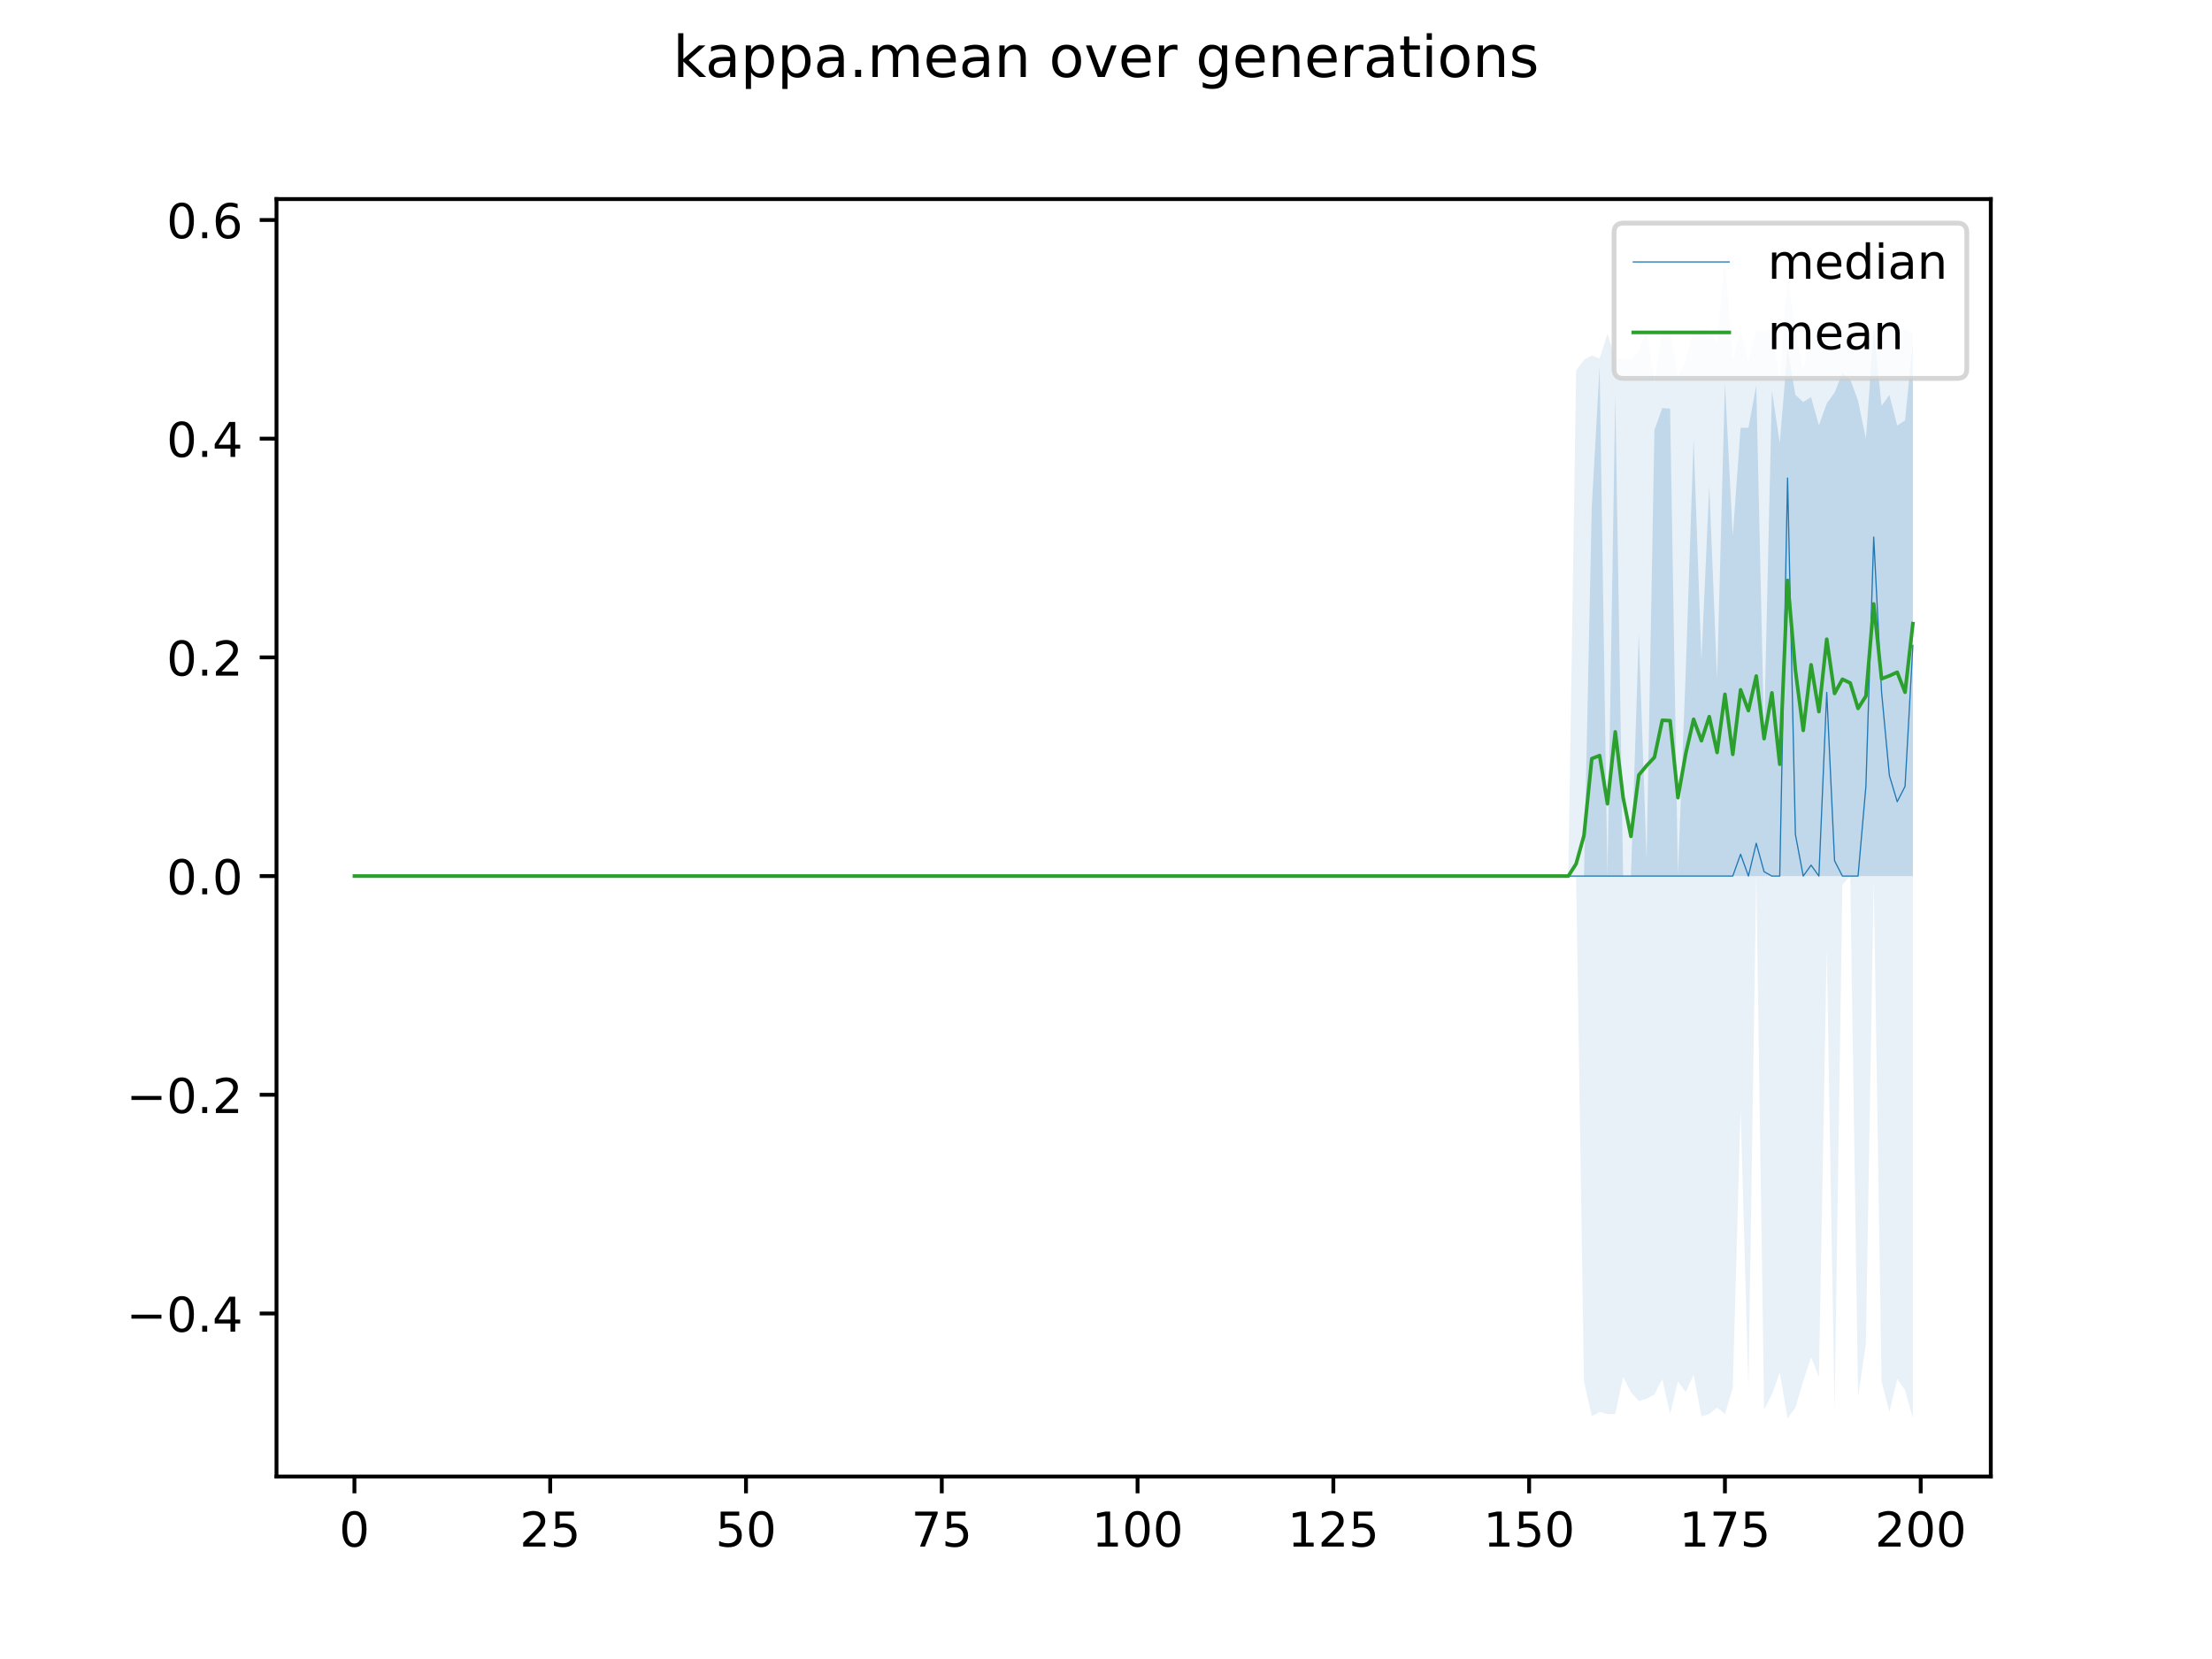 <?xml version="1.0" encoding="utf-8" standalone="no"?>
<!DOCTYPE svg PUBLIC "-//W3C//DTD SVG 1.1//EN"
  "http://www.w3.org/Graphics/SVG/1.1/DTD/svg11.dtd">
<!-- Created with matplotlib (https://matplotlib.org/) -->
<svg height="345.6pt" version="1.1" viewBox="0 0 460.8 345.6" width="460.8pt" xmlns="http://www.w3.org/2000/svg" xmlns:xlink="http://www.w3.org/1999/xlink">
 <defs>
  <style type="text/css">
*{stroke-linecap:butt;stroke-linejoin:round;}
  </style>
 </defs>
 <g id="figure_1">
  <g id="patch_1">
   <path d="M 0 345.6 
L 460.8 345.6 
L 460.8 0 
L 0 0 
z
" style="fill:#ffffff;"/>
  </g>
  <g id="axes_1">
   <g id="patch_2">
    <path d="M 57.6 307.584 
L 414.72 307.584 
L 414.72 41.472 
L 57.6 41.472 
z
" style="fill:#ffffff;"/>
   </g>
   <g id="PolyCollection_1">
    <path clip-path="url(#p2c0515dd34)" d="M 73.833 182.501 
L 73.833 182.501 
L 75.464 182.501 
L 77.096 182.501 
L 78.727 182.501 
L 80.358 182.501 
L 81.99 182.501 
L 83.621 182.501 
L 85.253 182.501 
L 86.884 182.501 
L 88.516 182.501 
L 90.147 182.501 
L 91.778 182.501 
L 93.41 182.501 
L 95.041 182.501 
L 96.673 182.501 
L 98.304 182.501 
L 99.936 182.501 
L 101.567 182.501 
L 103.198 182.501 
L 104.83 182.501 
L 106.461 182.501 
L 108.093 182.501 
L 109.724 182.501 
L 111.356 182.501 
L 112.987 182.501 
L 114.618 182.501 
L 116.25 182.501 
L 117.881 182.501 
L 119.513 182.501 
L 121.144 182.501 
L 122.776 182.501 
L 124.407 182.501 
L 126.038 182.501 
L 127.67 182.501 
L 129.301 182.501 
L 130.933 182.501 
L 132.564 182.501 
L 134.196 182.501 
L 135.827 182.501 
L 137.458 182.501 
L 139.09 182.501 
L 140.721 182.501 
L 142.353 182.501 
L 143.984 182.501 
L 145.616 182.501 
L 147.247 182.501 
L 148.879 182.501 
L 150.51 182.501 
L 152.141 182.501 
L 153.773 182.501 
L 155.404 182.501 
L 157.036 182.501 
L 158.667 182.501 
L 160.299 182.501 
L 161.93 182.501 
L 163.561 182.501 
L 165.193 182.501 
L 166.824 182.501 
L 168.456 182.501 
L 170.087 182.501 
L 171.719 182.501 
L 173.35 182.501 
L 174.981 182.501 
L 176.613 182.501 
L 178.244 182.501 
L 179.876 182.501 
L 181.507 182.501 
L 183.139 182.501 
L 184.77 182.501 
L 186.401 182.501 
L 188.033 182.501 
L 189.664 182.501 
L 191.296 182.501 
L 192.927 182.501 
L 194.559 182.501 
L 196.19 182.501 
L 197.821 182.501 
L 199.453 182.501 
L 201.084 182.501 
L 202.716 182.501 
L 204.347 182.501 
L 205.979 182.501 
L 207.61 182.501 
L 209.241 182.501 
L 210.873 182.501 
L 212.504 182.501 
L 214.136 182.501 
L 215.767 182.501 
L 217.399 182.501 
L 219.03 182.501 
L 220.661 182.501 
L 222.293 182.501 
L 223.924 182.501 
L 225.556 182.501 
L 227.187 182.501 
L 228.819 182.501 
L 230.45 182.501 
L 232.081 182.501 
L 233.713 182.501 
L 235.344 182.501 
L 236.976 182.501 
L 238.607 182.501 
L 240.239 182.501 
L 241.87 182.501 
L 243.501 182.501 
L 245.133 182.501 
L 246.764 182.501 
L 248.396 182.501 
L 250.027 182.501 
L 251.659 182.501 
L 253.29 182.501 
L 254.921 182.501 
L 256.553 182.501 
L 258.184 182.501 
L 259.816 182.501 
L 261.447 182.501 
L 263.079 182.501 
L 264.71 182.501 
L 266.341 182.501 
L 267.973 182.501 
L 269.604 182.501 
L 271.236 182.501 
L 272.867 182.501 
L 274.499 182.501 
L 276.13 182.501 
L 277.761 182.501 
L 279.393 182.501 
L 281.024 182.501 
L 282.656 182.501 
L 284.287 182.501 
L 285.919 182.501 
L 287.55 182.501 
L 289.181 182.501 
L 290.813 182.501 
L 292.444 182.501 
L 294.076 182.501 
L 295.707 182.501 
L 297.339 182.501 
L 298.97 182.501 
L 300.601 182.501 
L 302.233 182.501 
L 303.864 182.501 
L 305.496 182.501 
L 307.127 182.501 
L 308.759 182.501 
L 310.39 182.501 
L 312.021 182.501 
L 313.653 182.501 
L 315.284 182.501 
L 316.916 182.501 
L 318.547 182.501 
L 320.179 182.501 
L 321.81 182.501 
L 323.441 182.501 
L 325.073 182.501 
L 326.704 182.501 
L 328.336 182.501 
L 329.967 182.501 
L 331.599 182.501 
L 333.23 182.501 
L 334.862 182.501 
L 336.493 182.501 
L 338.124 182.501 
L 339.756 182.501 
L 341.387 182.501 
L 343.019 182.501 
L 344.65 182.501 
L 346.282 182.501 
L 347.913 182.501 
L 349.544 182.501 
L 351.176 182.501 
L 352.807 182.501 
L 354.439 182.501 
L 356.07 182.501 
L 357.702 182.501 
L 359.333 182.501 
L 360.964 182.501 
L 362.596 182.501 
L 364.227 182.501 
L 365.859 182.501 
L 367.49 182.501 
L 369.122 182.501 
L 370.753 182.501 
L 372.384 182.501 
L 374.016 182.501 
L 375.647 182.501 
L 377.279 182.501 
L 378.91 182.501 
L 380.542 182.501 
L 382.173 182.501 
L 383.804 182.501 
L 385.436 182.501 
L 387.067 182.501 
L 388.699 182.501 
L 390.33 182.501 
L 391.962 182.501 
L 393.593 182.501 
L 395.224 182.501 
L 396.856 182.501 
L 398.487 182.501 
L 398.487 71.222 
L 398.487 71.222 
L 396.856 87.556 
L 395.224 88.649 
L 393.593 82.27 
L 391.962 84.548 
L 390.33 68.603 
L 388.699 91.382 
L 387.067 83.478 
L 385.436 79.019 
L 383.804 77.714 
L 382.173 81.793 
L 380.542 84.049 
L 378.91 88.649 
L 377.279 82.726 
L 375.647 83.731 
L 374.016 82.27 
L 372.384 72.703 
L 370.753 92.293 
L 369.122 81.359 
L 367.49 152.747 
L 365.859 80.304 
L 364.227 89.104 
L 362.596 89.104 
L 360.964 111.688 
L 359.333 79.683 
L 357.702 141.497 
L 356.07 101.138 
L 354.439 137.517 
L 352.807 91.382 
L 351.176 139.675 
L 349.544 182.045 
L 347.913 85.118 
L 346.282 85.004 
L 344.65 89.56 
L 343.019 178.97 
L 341.387 131.93 
L 339.756 182.501 
L 338.124 182.501 
L 336.493 82.27 
L 334.862 182.501 
L 333.23 76.348 
L 331.599 105.506 
L 329.967 182.501 
L 328.336 182.501 
L 326.704 182.501 
L 325.073 182.501 
L 323.441 182.501 
L 321.81 182.501 
L 320.179 182.501 
L 318.547 182.501 
L 316.916 182.501 
L 315.284 182.501 
L 313.653 182.501 
L 312.021 182.501 
L 310.39 182.501 
L 308.759 182.501 
L 307.127 182.501 
L 305.496 182.501 
L 303.864 182.501 
L 302.233 182.501 
L 300.601 182.501 
L 298.97 182.501 
L 297.339 182.501 
L 295.707 182.501 
L 294.076 182.501 
L 292.444 182.501 
L 290.813 182.501 
L 289.181 182.501 
L 287.55 182.501 
L 285.919 182.501 
L 284.287 182.501 
L 282.656 182.501 
L 281.024 182.501 
L 279.393 182.501 
L 277.761 182.501 
L 276.13 182.501 
L 274.499 182.501 
L 272.867 182.501 
L 271.236 182.501 
L 269.604 182.501 
L 267.973 182.501 
L 266.341 182.501 
L 264.71 182.501 
L 263.079 182.501 
L 261.447 182.501 
L 259.816 182.501 
L 258.184 182.501 
L 256.553 182.501 
L 254.921 182.501 
L 253.29 182.501 
L 251.659 182.501 
L 250.027 182.501 
L 248.396 182.501 
L 246.764 182.501 
L 245.133 182.501 
L 243.501 182.501 
L 241.87 182.501 
L 240.239 182.501 
L 238.607 182.501 
L 236.976 182.501 
L 235.344 182.501 
L 233.713 182.501 
L 232.081 182.501 
L 230.45 182.501 
L 228.819 182.501 
L 227.187 182.501 
L 225.556 182.501 
L 223.924 182.501 
L 222.293 182.501 
L 220.661 182.501 
L 219.03 182.501 
L 217.399 182.501 
L 215.767 182.501 
L 214.136 182.501 
L 212.504 182.501 
L 210.873 182.501 
L 209.241 182.501 
L 207.61 182.501 
L 205.979 182.501 
L 204.347 182.501 
L 202.716 182.501 
L 201.084 182.501 
L 199.453 182.501 
L 197.821 182.501 
L 196.19 182.501 
L 194.559 182.501 
L 192.927 182.501 
L 191.296 182.501 
L 189.664 182.501 
L 188.033 182.501 
L 186.401 182.501 
L 184.77 182.501 
L 183.139 182.501 
L 181.507 182.501 
L 179.876 182.501 
L 178.244 182.501 
L 176.613 182.501 
L 174.981 182.501 
L 173.35 182.501 
L 171.719 182.501 
L 170.087 182.501 
L 168.456 182.501 
L 166.824 182.501 
L 165.193 182.501 
L 163.561 182.501 
L 161.93 182.501 
L 160.299 182.501 
L 158.667 182.501 
L 157.036 182.501 
L 155.404 182.501 
L 153.773 182.501 
L 152.141 182.501 
L 150.51 182.501 
L 148.879 182.501 
L 147.247 182.501 
L 145.616 182.501 
L 143.984 182.501 
L 142.353 182.501 
L 140.721 182.501 
L 139.09 182.501 
L 137.458 182.501 
L 135.827 182.501 
L 134.196 182.501 
L 132.564 182.501 
L 130.933 182.501 
L 129.301 182.501 
L 127.67 182.501 
L 126.038 182.501 
L 124.407 182.501 
L 122.776 182.501 
L 121.144 182.501 
L 119.513 182.501 
L 117.881 182.501 
L 116.25 182.501 
L 114.618 182.501 
L 112.987 182.501 
L 111.356 182.501 
L 109.724 182.501 
L 108.093 182.501 
L 106.461 182.501 
L 104.83 182.501 
L 103.198 182.501 
L 101.567 182.501 
L 99.936 182.501 
L 98.304 182.501 
L 96.673 182.501 
L 95.041 182.501 
L 93.41 182.501 
L 91.778 182.501 
L 90.147 182.501 
L 88.516 182.501 
L 86.884 182.501 
L 85.253 182.501 
L 83.621 182.501 
L 81.99 182.501 
L 80.358 182.501 
L 78.727 182.501 
L 77.096 182.501 
L 75.464 182.501 
L 73.833 182.501 
z
" style="fill:#1f77b4;fill-opacity:0.2;"/>
   </g>
   <g id="PolyCollection_2">
    <path clip-path="url(#p2c0515dd34)" d="M 73.833 182.501 
L 73.833 182.501 
L 75.464 182.501 
L 77.096 182.501 
L 78.727 182.501 
L 80.358 182.501 
L 81.99 182.501 
L 83.621 182.501 
L 85.253 182.501 
L 86.884 182.501 
L 88.516 182.501 
L 90.147 182.501 
L 91.778 182.501 
L 93.41 182.501 
L 95.041 182.501 
L 96.673 182.501 
L 98.304 182.501 
L 99.936 182.501 
L 101.567 182.501 
L 103.198 182.501 
L 104.83 182.501 
L 106.461 182.501 
L 108.093 182.501 
L 109.724 182.501 
L 111.356 182.501 
L 112.987 182.501 
L 114.618 182.501 
L 116.25 182.501 
L 117.881 182.501 
L 119.513 182.501 
L 121.144 182.501 
L 122.776 182.501 
L 124.407 182.501 
L 126.038 182.501 
L 127.67 182.501 
L 129.301 182.501 
L 130.933 182.501 
L 132.564 182.501 
L 134.196 182.501 
L 135.827 182.501 
L 137.458 182.501 
L 139.09 182.501 
L 140.721 182.501 
L 142.353 182.501 
L 143.984 182.501 
L 145.616 182.501 
L 147.247 182.501 
L 148.879 182.501 
L 150.51 182.501 
L 152.141 182.501 
L 153.773 182.501 
L 155.404 182.501 
L 157.036 182.501 
L 158.667 182.501 
L 160.299 182.501 
L 161.93 182.501 
L 163.561 182.501 
L 165.193 182.501 
L 166.824 182.501 
L 168.456 182.501 
L 170.087 182.501 
L 171.719 182.501 
L 173.35 182.501 
L 174.981 182.501 
L 176.613 182.501 
L 178.244 182.501 
L 179.876 182.501 
L 181.507 182.501 
L 183.139 182.501 
L 184.77 182.501 
L 186.401 182.501 
L 188.033 182.501 
L 189.664 182.501 
L 191.296 182.501 
L 192.927 182.501 
L 194.559 182.501 
L 196.19 182.501 
L 197.821 182.501 
L 199.453 182.501 
L 201.084 182.501 
L 202.716 182.501 
L 204.347 182.501 
L 205.979 182.501 
L 207.61 182.501 
L 209.241 182.501 
L 210.873 182.501 
L 212.504 182.501 
L 214.136 182.501 
L 215.767 182.501 
L 217.399 182.501 
L 219.03 182.501 
L 220.661 182.501 
L 222.293 182.501 
L 223.924 182.501 
L 225.556 182.501 
L 227.187 182.501 
L 228.819 182.501 
L 230.45 182.501 
L 232.081 182.501 
L 233.713 182.501 
L 235.344 182.501 
L 236.976 182.501 
L 238.607 182.501 
L 240.239 182.501 
L 241.87 182.501 
L 243.501 182.501 
L 245.133 182.501 
L 246.764 182.501 
L 248.396 182.501 
L 250.027 182.501 
L 251.659 182.501 
L 253.29 182.501 
L 254.921 182.501 
L 256.553 182.501 
L 258.184 182.501 
L 259.816 182.501 
L 261.447 182.501 
L 263.079 182.501 
L 264.71 182.501 
L 266.341 182.501 
L 267.973 182.501 
L 269.604 182.501 
L 271.236 182.501 
L 272.867 182.501 
L 274.499 182.501 
L 276.13 182.501 
L 277.761 182.501 
L 279.393 182.501 
L 281.024 182.501 
L 282.656 182.501 
L 284.287 182.501 
L 285.919 182.501 
L 287.55 182.501 
L 289.181 182.501 
L 290.813 182.501 
L 292.444 182.501 
L 294.076 182.501 
L 295.707 182.501 
L 297.339 182.501 
L 298.97 182.501 
L 300.601 182.501 
L 302.233 182.501 
L 303.864 182.501 
L 305.496 182.501 
L 307.127 182.501 
L 308.759 182.501 
L 310.39 182.501 
L 312.021 182.501 
L 313.653 182.501 
L 315.284 182.501 
L 316.916 182.501 
L 318.547 182.501 
L 320.179 182.501 
L 321.81 182.501 
L 323.441 182.501 
L 325.073 182.501 
L 326.704 182.501 
L 328.336 182.501 
L 329.967 287.743 
L 331.599 295.032 
L 333.23 294.121 
L 334.862 294.577 
L 336.493 294.577 
L 338.124 286.832 
L 339.756 290.021 
L 341.387 291.843 
L 343.019 291.388 
L 344.65 290.476 
L 346.282 287.287 
L 347.913 294.577 
L 349.544 287.743 
L 351.176 290.021 
L 352.807 286.376 
L 354.439 295.032 
L 356.07 294.577 
L 357.702 293.21 
L 359.333 294.577 
L 360.964 289.11 
L 362.596 231.249 
L 364.227 289.11 
L 365.859 182.501 
L 367.49 293.666 
L 369.122 290.476 
L 370.753 285.921 
L 372.384 295.488 
L 374.016 293.21 
L 375.647 287.743 
L 377.279 282.731 
L 378.91 286.832 
L 380.542 197.991 
L 382.173 294.121 
L 383.804 184.323 
L 385.436 182.501 
L 387.067 290.932 
L 388.699 279.998 
L 390.33 183.412 
L 391.962 287.743 
L 393.593 294.121 
L 395.224 287.287 
L 396.856 289.565 
L 398.487 295.488 
L 398.487 69.514 
L 398.487 69.514 
L 396.856 68.603 
L 395.224 68.603 
L 393.593 68.603 
L 391.962 68.603 
L 390.33 68.603 
L 388.699 72.96 
L 387.067 72.413 
L 385.436 72.334 
L 383.804 68.603 
L 382.173 68.603 
L 380.542 68.603 
L 378.91 68.603 
L 377.279 68.603 
L 375.647 77.259 
L 374.016 68.603 
L 372.384 57.668 
L 370.753 79.081 
L 369.122 68.603 
L 367.49 69.058 
L 365.859 68.603 
L 364.227 75.417 
L 362.596 68.603 
L 360.964 75.22 
L 359.333 53.568 
L 357.702 71.792 
L 356.07 68.603 
L 354.439 68.603 
L 352.807 68.603 
L 351.176 74.981 
L 349.544 78.626 
L 347.913 68.603 
L 346.282 68.603 
L 344.65 79.754 
L 343.019 68.603 
L 341.387 73.159 
L 339.756 74.981 
L 338.124 74.815 
L 336.493 74.655 
L 334.862 69.514 
L 333.23 74.685 
L 331.599 74.07 
L 329.967 74.935 
L 328.336 77.168 
L 326.704 182.501 
L 325.073 182.501 
L 323.441 182.501 
L 321.81 182.501 
L 320.179 182.501 
L 318.547 182.501 
L 316.916 182.501 
L 315.284 182.501 
L 313.653 182.501 
L 312.021 182.501 
L 310.39 182.501 
L 308.759 182.501 
L 307.127 182.501 
L 305.496 182.501 
L 303.864 182.501 
L 302.233 182.501 
L 300.601 182.501 
L 298.97 182.501 
L 297.339 182.501 
L 295.707 182.501 
L 294.076 182.501 
L 292.444 182.501 
L 290.813 182.501 
L 289.181 182.501 
L 287.55 182.501 
L 285.919 182.501 
L 284.287 182.501 
L 282.656 182.501 
L 281.024 182.501 
L 279.393 182.501 
L 277.761 182.501 
L 276.13 182.501 
L 274.499 182.501 
L 272.867 182.501 
L 271.236 182.501 
L 269.604 182.501 
L 267.973 182.501 
L 266.341 182.501 
L 264.71 182.501 
L 263.079 182.501 
L 261.447 182.501 
L 259.816 182.501 
L 258.184 182.501 
L 256.553 182.501 
L 254.921 182.501 
L 253.29 182.501 
L 251.659 182.501 
L 250.027 182.501 
L 248.396 182.501 
L 246.764 182.501 
L 245.133 182.501 
L 243.501 182.501 
L 241.87 182.501 
L 240.239 182.501 
L 238.607 182.501 
L 236.976 182.501 
L 235.344 182.501 
L 233.713 182.501 
L 232.081 182.501 
L 230.45 182.501 
L 228.819 182.501 
L 227.187 182.501 
L 225.556 182.501 
L 223.924 182.501 
L 222.293 182.501 
L 220.661 182.501 
L 219.03 182.501 
L 217.399 182.501 
L 215.767 182.501 
L 214.136 182.501 
L 212.504 182.501 
L 210.873 182.501 
L 209.241 182.501 
L 207.61 182.501 
L 205.979 182.501 
L 204.347 182.501 
L 202.716 182.501 
L 201.084 182.501 
L 199.453 182.501 
L 197.821 182.501 
L 196.19 182.501 
L 194.559 182.501 
L 192.927 182.501 
L 191.296 182.501 
L 189.664 182.501 
L 188.033 182.501 
L 186.401 182.501 
L 184.77 182.501 
L 183.139 182.501 
L 181.507 182.501 
L 179.876 182.501 
L 178.244 182.501 
L 176.613 182.501 
L 174.981 182.501 
L 173.35 182.501 
L 171.719 182.501 
L 170.087 182.501 
L 168.456 182.501 
L 166.824 182.501 
L 165.193 182.501 
L 163.561 182.501 
L 161.93 182.501 
L 160.299 182.501 
L 158.667 182.501 
L 157.036 182.501 
L 155.404 182.501 
L 153.773 182.501 
L 152.141 182.501 
L 150.51 182.501 
L 148.879 182.501 
L 147.247 182.501 
L 145.616 182.501 
L 143.984 182.501 
L 142.353 182.501 
L 140.721 182.501 
L 139.09 182.501 
L 137.458 182.501 
L 135.827 182.501 
L 134.196 182.501 
L 132.564 182.501 
L 130.933 182.501 
L 129.301 182.501 
L 127.67 182.501 
L 126.038 182.501 
L 124.407 182.501 
L 122.776 182.501 
L 121.144 182.501 
L 119.513 182.501 
L 117.881 182.501 
L 116.25 182.501 
L 114.618 182.501 
L 112.987 182.501 
L 111.356 182.501 
L 109.724 182.501 
L 108.093 182.501 
L 106.461 182.501 
L 104.83 182.501 
L 103.198 182.501 
L 101.567 182.501 
L 99.936 182.501 
L 98.304 182.501 
L 96.673 182.501 
L 95.041 182.501 
L 93.41 182.501 
L 91.778 182.501 
L 90.147 182.501 
L 88.516 182.501 
L 86.884 182.501 
L 85.253 182.501 
L 83.621 182.501 
L 81.99 182.501 
L 80.358 182.501 
L 78.727 182.501 
L 77.096 182.501 
L 75.464 182.501 
L 73.833 182.501 
z
" style="fill:#1f77b4;fill-opacity:0.1;"/>
   </g>
   <g id="matplotlib.axis_1">
    <g id="xtick_1">
     <g id="line2d_1">
      <defs>
       <path d="M 0 0 
L 0 3.5 
" id="m276b790224" style="stroke:#000000;stroke-width:0.8;"/>
      </defs>
      <g>
       <use style="stroke:#000000;stroke-width:0.8;" x="73.833" xlink:href="#m276b790224" y="307.584"/>
      </g>
     </g>
     <g id="text_1">
      <!-- 0 -->
      <defs>
       <path d="M 31.781 66.406 
Q 24.172 66.406 20.328 58.906 
Q 16.5 51.422 16.5 36.375 
Q 16.5 21.391 20.328 13.891 
Q 24.172 6.391 31.781 6.391 
Q 39.453 6.391 43.281 13.891 
Q 47.125 21.391 47.125 36.375 
Q 47.125 51.422 43.281 58.906 
Q 39.453 66.406 31.781 66.406 
z
M 31.781 74.219 
Q 44.047 74.219 50.516 64.516 
Q 56.984 54.828 56.984 36.375 
Q 56.984 17.969 50.516 8.266 
Q 44.047 -1.422 31.781 -1.422 
Q 19.531 -1.422 13.062 8.266 
Q 6.594 17.969 6.594 36.375 
Q 6.594 54.828 13.062 64.516 
Q 19.531 74.219 31.781 74.219 
z
" id="DejaVuSans-48"/>
      </defs>
      <g transform="translate(70.651 322.182)scale(0.1 -0.1)">
       <use xlink:href="#DejaVuSans-48"/>
      </g>
     </g>
    </g>
    <g id="xtick_2">
     <g id="line2d_2">
      <g>
       <use style="stroke:#000000;stroke-width:0.8;" x="114.618" xlink:href="#m276b790224" y="307.584"/>
      </g>
     </g>
     <g id="text_2">
      <!-- 25 -->
      <defs>
       <path d="M 19.188 8.297 
L 53.609 8.297 
L 53.609 0 
L 7.328 0 
L 7.328 8.297 
Q 12.938 14.109 22.625 23.891 
Q 32.328 33.688 34.812 36.531 
Q 39.547 41.844 41.422 45.531 
Q 43.312 49.219 43.312 52.781 
Q 43.312 58.594 39.234 62.25 
Q 35.156 65.922 28.609 65.922 
Q 23.969 65.922 18.812 64.312 
Q 13.672 62.703 7.812 59.422 
L 7.812 69.391 
Q 13.766 71.781 18.938 73 
Q 24.125 74.219 28.422 74.219 
Q 39.75 74.219 46.484 68.547 
Q 53.219 62.891 53.219 53.422 
Q 53.219 48.922 51.531 44.891 
Q 49.859 40.875 45.406 35.406 
Q 44.188 33.984 37.641 27.219 
Q 31.109 20.453 19.188 8.297 
z
" id="DejaVuSans-50"/>
       <path d="M 10.797 72.906 
L 49.516 72.906 
L 49.516 64.594 
L 19.828 64.594 
L 19.828 46.734 
Q 21.969 47.469 24.109 47.828 
Q 26.266 48.188 28.422 48.188 
Q 40.625 48.188 47.75 41.5 
Q 54.891 34.812 54.891 23.391 
Q 54.891 11.625 47.562 5.094 
Q 40.234 -1.422 26.906 -1.422 
Q 22.312 -1.422 17.547 -0.641 
Q 12.797 0.141 7.719 1.703 
L 7.719 11.625 
Q 12.109 9.234 16.797 8.062 
Q 21.484 6.891 26.703 6.891 
Q 35.156 6.891 40.078 11.328 
Q 45.016 15.766 45.016 23.391 
Q 45.016 31 40.078 35.438 
Q 35.156 39.891 26.703 39.891 
Q 22.75 39.891 18.812 39.016 
Q 14.891 38.141 10.797 36.281 
z
" id="DejaVuSans-53"/>
      </defs>
      <g transform="translate(108.256 322.182)scale(0.1 -0.1)">
       <use xlink:href="#DejaVuSans-50"/>
       <use x="63.623" xlink:href="#DejaVuSans-53"/>
      </g>
     </g>
    </g>
    <g id="xtick_3">
     <g id="line2d_3">
      <g>
       <use style="stroke:#000000;stroke-width:0.8;" x="155.404" xlink:href="#m276b790224" y="307.584"/>
      </g>
     </g>
     <g id="text_3">
      <!-- 50 -->
      <g transform="translate(149.042 322.182)scale(0.1 -0.1)">
       <use xlink:href="#DejaVuSans-53"/>
       <use x="63.623" xlink:href="#DejaVuSans-48"/>
      </g>
     </g>
    </g>
    <g id="xtick_4">
     <g id="line2d_4">
      <g>
       <use style="stroke:#000000;stroke-width:0.8;" x="196.19" xlink:href="#m276b790224" y="307.584"/>
      </g>
     </g>
     <g id="text_4">
      <!-- 75 -->
      <defs>
       <path d="M 8.203 72.906 
L 55.078 72.906 
L 55.078 68.703 
L 28.609 0 
L 18.312 0 
L 43.219 64.594 
L 8.203 64.594 
z
" id="DejaVuSans-55"/>
      </defs>
      <g transform="translate(189.827 322.182)scale(0.1 -0.1)">
       <use xlink:href="#DejaVuSans-55"/>
       <use x="63.623" xlink:href="#DejaVuSans-53"/>
      </g>
     </g>
    </g>
    <g id="xtick_5">
     <g id="line2d_5">
      <g>
       <use style="stroke:#000000;stroke-width:0.8;" x="236.976" xlink:href="#m276b790224" y="307.584"/>
      </g>
     </g>
     <g id="text_5">
      <!-- 100 -->
      <defs>
       <path d="M 12.406 8.297 
L 28.516 8.297 
L 28.516 63.922 
L 10.984 60.406 
L 10.984 69.391 
L 28.422 72.906 
L 38.281 72.906 
L 38.281 8.297 
L 54.391 8.297 
L 54.391 0 
L 12.406 0 
z
" id="DejaVuSans-49"/>
      </defs>
      <g transform="translate(227.432 322.182)scale(0.1 -0.1)">
       <use xlink:href="#DejaVuSans-49"/>
       <use x="63.623" xlink:href="#DejaVuSans-48"/>
       <use x="127.246" xlink:href="#DejaVuSans-48"/>
      </g>
     </g>
    </g>
    <g id="xtick_6">
     <g id="line2d_6">
      <g>
       <use style="stroke:#000000;stroke-width:0.8;" x="277.761" xlink:href="#m276b790224" y="307.584"/>
      </g>
     </g>
     <g id="text_6">
      <!-- 125 -->
      <g transform="translate(268.218 322.182)scale(0.1 -0.1)">
       <use xlink:href="#DejaVuSans-49"/>
       <use x="63.623" xlink:href="#DejaVuSans-50"/>
       <use x="127.246" xlink:href="#DejaVuSans-53"/>
      </g>
     </g>
    </g>
    <g id="xtick_7">
     <g id="line2d_7">
      <g>
       <use style="stroke:#000000;stroke-width:0.8;" x="318.547" xlink:href="#m276b790224" y="307.584"/>
      </g>
     </g>
     <g id="text_7">
      <!-- 150 -->
      <g transform="translate(309.003 322.182)scale(0.1 -0.1)">
       <use xlink:href="#DejaVuSans-49"/>
       <use x="63.623" xlink:href="#DejaVuSans-53"/>
       <use x="127.246" xlink:href="#DejaVuSans-48"/>
      </g>
     </g>
    </g>
    <g id="xtick_8">
     <g id="line2d_8">
      <g>
       <use style="stroke:#000000;stroke-width:0.8;" x="359.333" xlink:href="#m276b790224" y="307.584"/>
      </g>
     </g>
     <g id="text_8">
      <!-- 175 -->
      <g transform="translate(349.789 322.182)scale(0.1 -0.1)">
       <use xlink:href="#DejaVuSans-49"/>
       <use x="63.623" xlink:href="#DejaVuSans-55"/>
       <use x="127.246" xlink:href="#DejaVuSans-53"/>
      </g>
     </g>
    </g>
    <g id="xtick_9">
     <g id="line2d_9">
      <g>
       <use style="stroke:#000000;stroke-width:0.8;" x="400.119" xlink:href="#m276b790224" y="307.584"/>
      </g>
     </g>
     <g id="text_9">
      <!-- 200 -->
      <g transform="translate(390.575 322.182)scale(0.1 -0.1)">
       <use xlink:href="#DejaVuSans-50"/>
       <use x="63.623" xlink:href="#DejaVuSans-48"/>
       <use x="127.246" xlink:href="#DejaVuSans-48"/>
      </g>
     </g>
    </g>
   </g>
   <g id="matplotlib.axis_2">
    <g id="ytick_1">
     <g id="line2d_10">
      <defs>
       <path d="M 0 0 
L -3.5 0 
" id="m2b60c46af5" style="stroke:#000000;stroke-width:0.8;"/>
      </defs>
      <g>
       <use style="stroke:#000000;stroke-width:0.8;" x="57.6" xlink:href="#m2b60c46af5" y="273.62"/>
      </g>
     </g>
     <g id="text_10">
      <!-- −0.4 -->
      <defs>
       <path d="M 10.594 35.5 
L 73.188 35.5 
L 73.188 27.203 
L 10.594 27.203 
z
" id="DejaVuSans-8722"/>
       <path d="M 10.688 12.406 
L 21 12.406 
L 21 0 
L 10.688 0 
z
" id="DejaVuSans-46"/>
       <path d="M 37.797 64.312 
L 12.891 25.391 
L 37.797 25.391 
z
M 35.203 72.906 
L 47.609 72.906 
L 47.609 25.391 
L 58.016 25.391 
L 58.016 17.188 
L 47.609 17.188 
L 47.609 0 
L 37.797 0 
L 37.797 17.188 
L 4.891 17.188 
L 4.891 26.703 
z
" id="DejaVuSans-52"/>
      </defs>
      <g transform="translate(26.317 277.419)scale(0.1 -0.1)">
       <use xlink:href="#DejaVuSans-8722"/>
       <use x="83.789" xlink:href="#DejaVuSans-48"/>
       <use x="147.412" xlink:href="#DejaVuSans-46"/>
       <use x="179.199" xlink:href="#DejaVuSans-52"/>
      </g>
     </g>
    </g>
    <g id="ytick_2">
     <g id="line2d_11">
      <g>
       <use style="stroke:#000000;stroke-width:0.8;" x="57.6" xlink:href="#m2b60c46af5" y="228.06"/>
      </g>
     </g>
     <g id="text_11">
      <!-- −0.2 -->
      <g transform="translate(26.317 231.859)scale(0.1 -0.1)">
       <use xlink:href="#DejaVuSans-8722"/>
       <use x="83.789" xlink:href="#DejaVuSans-48"/>
       <use x="147.412" xlink:href="#DejaVuSans-46"/>
       <use x="179.199" xlink:href="#DejaVuSans-50"/>
      </g>
     </g>
    </g>
    <g id="ytick_3">
     <g id="line2d_12">
      <g>
       <use style="stroke:#000000;stroke-width:0.8;" x="57.6" xlink:href="#m2b60c46af5" y="182.501"/>
      </g>
     </g>
     <g id="text_12">
      <!-- 0.0 -->
      <g transform="translate(34.697 186.3)scale(0.1 -0.1)">
       <use xlink:href="#DejaVuSans-48"/>
       <use x="63.623" xlink:href="#DejaVuSans-46"/>
       <use x="95.41" xlink:href="#DejaVuSans-48"/>
      </g>
     </g>
    </g>
    <g id="ytick_4">
     <g id="line2d_13">
      <g>
       <use style="stroke:#000000;stroke-width:0.8;" x="57.6" xlink:href="#m2b60c46af5" y="136.942"/>
      </g>
     </g>
     <g id="text_13">
      <!-- 0.2 -->
      <g transform="translate(34.697 140.741)scale(0.1 -0.1)">
       <use xlink:href="#DejaVuSans-48"/>
       <use x="63.623" xlink:href="#DejaVuSans-46"/>
       <use x="95.41" xlink:href="#DejaVuSans-50"/>
      </g>
     </g>
    </g>
    <g id="ytick_5">
     <g id="line2d_14">
      <g>
       <use style="stroke:#000000;stroke-width:0.8;" x="57.6" xlink:href="#m2b60c46af5" y="91.382"/>
      </g>
     </g>
     <g id="text_14">
      <!-- 0.4 -->
      <g transform="translate(34.697 95.181)scale(0.1 -0.1)">
       <use xlink:href="#DejaVuSans-48"/>
       <use x="63.623" xlink:href="#DejaVuSans-46"/>
       <use x="95.41" xlink:href="#DejaVuSans-52"/>
      </g>
     </g>
    </g>
    <g id="ytick_6">
     <g id="line2d_15">
      <g>
       <use style="stroke:#000000;stroke-width:0.8;" x="57.6" xlink:href="#m2b60c46af5" y="45.823"/>
      </g>
     </g>
     <g id="text_15">
      <!-- 0.6 -->
      <defs>
       <path d="M 33.016 40.375 
Q 26.375 40.375 22.484 35.828 
Q 18.609 31.297 18.609 23.391 
Q 18.609 15.531 22.484 10.953 
Q 26.375 6.391 33.016 6.391 
Q 39.656 6.391 43.531 10.953 
Q 47.406 15.531 47.406 23.391 
Q 47.406 31.297 43.531 35.828 
Q 39.656 40.375 33.016 40.375 
z
M 52.594 71.297 
L 52.594 62.312 
Q 48.875 64.062 45.094 64.984 
Q 41.312 65.922 37.594 65.922 
Q 27.828 65.922 22.672 59.328 
Q 17.531 52.734 16.797 39.406 
Q 19.672 43.656 24.016 45.922 
Q 28.375 48.188 33.594 48.188 
Q 44.578 48.188 50.953 41.516 
Q 57.328 34.859 57.328 23.391 
Q 57.328 12.156 50.688 5.359 
Q 44.047 -1.422 33.016 -1.422 
Q 20.359 -1.422 13.672 8.266 
Q 6.984 17.969 6.984 36.375 
Q 6.984 53.656 15.188 63.938 
Q 23.391 74.219 37.203 74.219 
Q 40.922 74.219 44.703 73.484 
Q 48.484 72.75 52.594 71.297 
z
" id="DejaVuSans-54"/>
      </defs>
      <g transform="translate(34.697 49.622)scale(0.1 -0.1)">
       <use xlink:href="#DejaVuSans-48"/>
       <use x="63.623" xlink:href="#DejaVuSans-46"/>
       <use x="95.41" xlink:href="#DejaVuSans-54"/>
      </g>
     </g>
    </g>
   </g>
   <g id="line2d_16">
    <path clip-path="url(#p2c0515dd34)" d="M 73.833 182.501 
L 360.964 182.501 
L 362.596 177.945 
L 364.227 182.501 
L 365.859 175.667 
L 367.49 181.59 
L 369.122 182.501 
L 370.753 182.501 
L 372.384 99.583 
L 374.016 173.845 
L 375.647 182.501 
L 377.279 180.223 
L 378.91 182.501 
L 380.542 144.231 
L 382.173 179.312 
L 383.804 182.501 
L 387.067 182.501 
L 388.699 163.822 
L 390.33 111.884 
L 391.962 144.133 
L 393.593 161.544 
L 395.224 167.011 
L 396.856 163.822 
L 398.487 134.436 
L 398.487 134.436 
" style="fill:none;stroke:#1f77b4;stroke-linecap:square;stroke-width:0.25;"/>
   </g>
   <g id="line2d_17">
    <path clip-path="url(#p2c0515dd34)" d="M 73.833 182.501 
L 326.704 182.501 
L 328.336 179.952 
L 329.967 174.071 
L 331.599 158.04 
L 333.23 157.396 
L 334.862 167.444 
L 336.493 152.457 
L 338.124 166.149 
L 339.756 174.231 
L 341.387 161.461 
L 343.019 159.499 
L 344.65 157.765 
L 346.282 150.041 
L 347.913 150.126 
L 349.544 166.17 
L 351.176 156.967 
L 352.807 149.838 
L 354.439 154.312 
L 356.07 149.287 
L 357.702 156.758 
L 359.333 144.635 
L 360.964 157.149 
L 362.596 143.702 
L 364.227 148.034 
L 365.859 140.826 
L 367.49 153.878 
L 369.122 144.329 
L 370.753 159.204 
L 372.384 120.913 
L 374.016 139.611 
L 375.647 152.158 
L 377.279 138.492 
L 378.91 148.243 
L 380.542 133.153 
L 382.173 144.466 
L 383.804 141.497 
L 385.436 142.272 
L 387.067 147.581 
L 388.699 145.016 
L 390.33 125.805 
L 391.962 141.403 
L 393.593 140.778 
L 395.224 140.035 
L 396.856 144.215 
L 398.487 129.915 
L 398.487 129.915 
" style="fill:none;stroke:#2ca02c;stroke-linecap:square;stroke-width:0.75;"/>
   </g>
   <g id="patch_3">
    <path d="M 57.6 307.584 
L 57.6 41.472 
" style="fill:none;stroke:#000000;stroke-linecap:square;stroke-linejoin:miter;stroke-width:0.8;"/>
   </g>
   <g id="patch_4">
    <path d="M 414.72 307.584 
L 414.72 41.472 
" style="fill:none;stroke:#000000;stroke-linecap:square;stroke-linejoin:miter;stroke-width:0.8;"/>
   </g>
   <g id="patch_5">
    <path d="M 57.6 307.584 
L 414.72 307.584 
" style="fill:none;stroke:#000000;stroke-linecap:square;stroke-linejoin:miter;stroke-width:0.8;"/>
   </g>
   <g id="patch_6">
    <path d="M 57.6 41.472 
L 414.72 41.472 
" style="fill:none;stroke:#000000;stroke-linecap:square;stroke-linejoin:miter;stroke-width:0.8;"/>
   </g>
   <g id="legend_1">
    <g id="patch_7">
     <path d="M 338.234 78.828 
L 407.72 78.828 
Q 409.72 78.828 409.72 76.828 
L 409.72 48.472 
Q 409.72 46.472 407.72 46.472 
L 338.234 46.472 
Q 336.234 46.472 336.234 48.472 
L 336.234 76.828 
Q 336.234 78.828 338.234 78.828 
z
" style="fill:#ffffff;opacity:0.8;stroke:#cccccc;stroke-linejoin:miter;"/>
    </g>
    <g id="line2d_18">
     <path d="M 340.234 54.57 
L 360.234 54.57 
" style="fill:none;stroke:#1f77b4;stroke-linecap:square;stroke-width:0.25;"/>
    </g>
    <g id="line2d_19"/>
    <g id="text_16">
     <!-- median -->
     <defs>
      <path d="M 52 44.188 
Q 55.375 50.25 60.062 53.125 
Q 64.75 56 71.094 56 
Q 79.641 56 84.281 50.016 
Q 88.922 44.047 88.922 33.016 
L 88.922 0 
L 79.891 0 
L 79.891 32.719 
Q 79.891 40.578 77.094 44.375 
Q 74.312 48.188 68.609 48.188 
Q 61.625 48.188 57.562 43.547 
Q 53.516 38.922 53.516 30.906 
L 53.516 0 
L 44.484 0 
L 44.484 32.719 
Q 44.484 40.625 41.703 44.406 
Q 38.922 48.188 33.109 48.188 
Q 26.219 48.188 22.156 43.531 
Q 18.109 38.875 18.109 30.906 
L 18.109 0 
L 9.078 0 
L 9.078 54.688 
L 18.109 54.688 
L 18.109 46.188 
Q 21.188 51.219 25.484 53.609 
Q 29.781 56 35.688 56 
Q 41.656 56 45.828 52.969 
Q 50 49.953 52 44.188 
z
" id="DejaVuSans-109"/>
      <path d="M 56.203 29.594 
L 56.203 25.203 
L 14.891 25.203 
Q 15.484 15.922 20.484 11.062 
Q 25.484 6.203 34.422 6.203 
Q 39.594 6.203 44.453 7.469 
Q 49.312 8.734 54.109 11.281 
L 54.109 2.781 
Q 49.266 0.734 44.188 -0.344 
Q 39.109 -1.422 33.891 -1.422 
Q 20.797 -1.422 13.156 6.188 
Q 5.516 13.812 5.516 26.812 
Q 5.516 40.234 12.766 48.109 
Q 20.016 56 32.328 56 
Q 43.359 56 49.781 48.891 
Q 56.203 41.797 56.203 29.594 
z
M 47.219 32.234 
Q 47.125 39.594 43.094 43.984 
Q 39.062 48.391 32.422 48.391 
Q 24.906 48.391 20.391 44.141 
Q 15.875 39.891 15.188 32.172 
z
" id="DejaVuSans-101"/>
      <path d="M 45.406 46.391 
L 45.406 75.984 
L 54.391 75.984 
L 54.391 0 
L 45.406 0 
L 45.406 8.203 
Q 42.578 3.328 38.25 0.953 
Q 33.938 -1.422 27.875 -1.422 
Q 17.969 -1.422 11.734 6.484 
Q 5.516 14.406 5.516 27.297 
Q 5.516 40.188 11.734 48.094 
Q 17.969 56 27.875 56 
Q 33.938 56 38.25 53.625 
Q 42.578 51.266 45.406 46.391 
z
M 14.797 27.297 
Q 14.797 17.391 18.875 11.75 
Q 22.953 6.109 30.078 6.109 
Q 37.203 6.109 41.297 11.75 
Q 45.406 17.391 45.406 27.297 
Q 45.406 37.203 41.297 42.844 
Q 37.203 48.484 30.078 48.484 
Q 22.953 48.484 18.875 42.844 
Q 14.797 37.203 14.797 27.297 
z
" id="DejaVuSans-100"/>
      <path d="M 9.422 54.688 
L 18.406 54.688 
L 18.406 0 
L 9.422 0 
z
M 9.422 75.984 
L 18.406 75.984 
L 18.406 64.594 
L 9.422 64.594 
z
" id="DejaVuSans-105"/>
      <path d="M 34.281 27.484 
Q 23.391 27.484 19.188 25 
Q 14.984 22.516 14.984 16.5 
Q 14.984 11.719 18.141 8.906 
Q 21.297 6.109 26.703 6.109 
Q 34.188 6.109 38.703 11.406 
Q 43.219 16.703 43.219 25.484 
L 43.219 27.484 
z
M 52.203 31.203 
L 52.203 0 
L 43.219 0 
L 43.219 8.297 
Q 40.141 3.328 35.547 0.953 
Q 30.953 -1.422 24.312 -1.422 
Q 15.922 -1.422 10.953 3.297 
Q 6 8.016 6 15.922 
Q 6 25.141 12.172 29.828 
Q 18.359 34.516 30.609 34.516 
L 43.219 34.516 
L 43.219 35.406 
Q 43.219 41.609 39.141 45 
Q 35.062 48.391 27.688 48.391 
Q 23 48.391 18.547 47.266 
Q 14.109 46.141 10.016 43.891 
L 10.016 52.203 
Q 14.938 54.109 19.578 55.047 
Q 24.219 56 28.609 56 
Q 40.484 56 46.344 49.844 
Q 52.203 43.703 52.203 31.203 
z
" id="DejaVuSans-97"/>
      <path d="M 54.891 33.016 
L 54.891 0 
L 45.906 0 
L 45.906 32.719 
Q 45.906 40.484 42.875 44.328 
Q 39.844 48.188 33.797 48.188 
Q 26.516 48.188 22.312 43.547 
Q 18.109 38.922 18.109 30.906 
L 18.109 0 
L 9.078 0 
L 9.078 54.688 
L 18.109 54.688 
L 18.109 46.188 
Q 21.344 51.125 25.703 53.562 
Q 30.078 56 35.797 56 
Q 45.219 56 50.047 50.172 
Q 54.891 44.344 54.891 33.016 
z
" id="DejaVuSans-110"/>
     </defs>
     <g transform="translate(368.234 58.07)scale(0.1 -0.1)">
      <use xlink:href="#DejaVuSans-109"/>
      <use x="97.412" xlink:href="#DejaVuSans-101"/>
      <use x="158.936" xlink:href="#DejaVuSans-100"/>
      <use x="222.412" xlink:href="#DejaVuSans-105"/>
      <use x="250.195" xlink:href="#DejaVuSans-97"/>
      <use x="311.475" xlink:href="#DejaVuSans-110"/>
     </g>
    </g>
    <g id="line2d_20">
     <path d="M 340.234 69.249 
L 360.234 69.249 
" style="fill:none;stroke:#2ca02c;stroke-linecap:square;stroke-width:0.75;"/>
    </g>
    <g id="line2d_21"/>
    <g id="text_17">
     <!-- mean -->
     <g transform="translate(368.234 72.749)scale(0.1 -0.1)">
      <use xlink:href="#DejaVuSans-109"/>
      <use x="97.412" xlink:href="#DejaVuSans-101"/>
      <use x="158.936" xlink:href="#DejaVuSans-97"/>
      <use x="220.215" xlink:href="#DejaVuSans-110"/>
     </g>
    </g>
   </g>
  </g>
  <g id="text_18">
   <!-- kappa.mean over generations -->
   <defs>
    <path d="M 9.078 75.984 
L 18.109 75.984 
L 18.109 31.109 
L 44.922 54.688 
L 56.391 54.688 
L 27.391 29.109 
L 57.625 0 
L 45.906 0 
L 18.109 26.703 
L 18.109 0 
L 9.078 0 
z
" id="DejaVuSans-107"/>
    <path d="M 18.109 8.203 
L 18.109 -20.797 
L 9.078 -20.797 
L 9.078 54.688 
L 18.109 54.688 
L 18.109 46.391 
Q 20.953 51.266 25.266 53.625 
Q 29.594 56 35.594 56 
Q 45.562 56 51.781 48.094 
Q 58.016 40.188 58.016 27.297 
Q 58.016 14.406 51.781 6.484 
Q 45.562 -1.422 35.594 -1.422 
Q 29.594 -1.422 25.266 0.953 
Q 20.953 3.328 18.109 8.203 
z
M 48.688 27.297 
Q 48.688 37.203 44.609 42.844 
Q 40.531 48.484 33.406 48.484 
Q 26.266 48.484 22.188 42.844 
Q 18.109 37.203 18.109 27.297 
Q 18.109 17.391 22.188 11.75 
Q 26.266 6.109 33.406 6.109 
Q 40.531 6.109 44.609 11.75 
Q 48.688 17.391 48.688 27.297 
z
" id="DejaVuSans-112"/>
    <path id="DejaVuSans-32"/>
    <path d="M 30.609 48.391 
Q 23.391 48.391 19.188 42.75 
Q 14.984 37.109 14.984 27.297 
Q 14.984 17.484 19.156 11.844 
Q 23.344 6.203 30.609 6.203 
Q 37.797 6.203 41.984 11.859 
Q 46.188 17.531 46.188 27.297 
Q 46.188 37.016 41.984 42.703 
Q 37.797 48.391 30.609 48.391 
z
M 30.609 56 
Q 42.328 56 49.016 48.375 
Q 55.719 40.766 55.719 27.297 
Q 55.719 13.875 49.016 6.219 
Q 42.328 -1.422 30.609 -1.422 
Q 18.844 -1.422 12.172 6.219 
Q 5.516 13.875 5.516 27.297 
Q 5.516 40.766 12.172 48.375 
Q 18.844 56 30.609 56 
z
" id="DejaVuSans-111"/>
    <path d="M 2.984 54.688 
L 12.5 54.688 
L 29.594 8.797 
L 46.688 54.688 
L 56.203 54.688 
L 35.688 0 
L 23.484 0 
z
" id="DejaVuSans-118"/>
    <path d="M 41.109 46.297 
Q 39.594 47.172 37.812 47.578 
Q 36.031 48 33.891 48 
Q 26.266 48 22.188 43.047 
Q 18.109 38.094 18.109 28.812 
L 18.109 0 
L 9.078 0 
L 9.078 54.688 
L 18.109 54.688 
L 18.109 46.188 
Q 20.953 51.172 25.484 53.578 
Q 30.031 56 36.531 56 
Q 37.453 56 38.578 55.875 
Q 39.703 55.766 41.062 55.516 
z
" id="DejaVuSans-114"/>
    <path d="M 45.406 27.984 
Q 45.406 37.75 41.375 43.109 
Q 37.359 48.484 30.078 48.484 
Q 22.859 48.484 18.828 43.109 
Q 14.797 37.75 14.797 27.984 
Q 14.797 18.266 18.828 12.891 
Q 22.859 7.516 30.078 7.516 
Q 37.359 7.516 41.375 12.891 
Q 45.406 18.266 45.406 27.984 
z
M 54.391 6.781 
Q 54.391 -7.172 48.188 -13.984 
Q 42 -20.797 29.203 -20.797 
Q 24.469 -20.797 20.266 -20.094 
Q 16.062 -19.391 12.109 -17.922 
L 12.109 -9.188 
Q 16.062 -11.328 19.922 -12.344 
Q 23.781 -13.375 27.781 -13.375 
Q 36.625 -13.375 41.016 -8.766 
Q 45.406 -4.156 45.406 5.172 
L 45.406 9.625 
Q 42.625 4.781 38.281 2.391 
Q 33.938 0 27.875 0 
Q 17.828 0 11.672 7.656 
Q 5.516 15.328 5.516 27.984 
Q 5.516 40.672 11.672 48.328 
Q 17.828 56 27.875 56 
Q 33.938 56 38.281 53.609 
Q 42.625 51.219 45.406 46.391 
L 45.406 54.688 
L 54.391 54.688 
z
" id="DejaVuSans-103"/>
    <path d="M 18.312 70.219 
L 18.312 54.688 
L 36.812 54.688 
L 36.812 47.703 
L 18.312 47.703 
L 18.312 18.016 
Q 18.312 11.328 20.141 9.422 
Q 21.969 7.516 27.594 7.516 
L 36.812 7.516 
L 36.812 0 
L 27.594 0 
Q 17.188 0 13.234 3.875 
Q 9.281 7.766 9.281 18.016 
L 9.281 47.703 
L 2.688 47.703 
L 2.688 54.688 
L 9.281 54.688 
L 9.281 70.219 
z
" id="DejaVuSans-116"/>
    <path d="M 44.281 53.078 
L 44.281 44.578 
Q 40.484 46.531 36.375 47.5 
Q 32.281 48.484 27.875 48.484 
Q 21.188 48.484 17.844 46.438 
Q 14.5 44.391 14.5 40.281 
Q 14.5 37.156 16.891 35.375 
Q 19.281 33.594 26.516 31.984 
L 29.594 31.297 
Q 39.156 29.25 43.188 25.516 
Q 47.219 21.781 47.219 15.094 
Q 47.219 7.469 41.188 3.016 
Q 35.156 -1.422 24.609 -1.422 
Q 20.219 -1.422 15.453 -0.562 
Q 10.688 0.297 5.422 2 
L 5.422 11.281 
Q 10.406 8.688 15.234 7.391 
Q 20.062 6.109 24.812 6.109 
Q 31.156 6.109 34.562 8.281 
Q 37.984 10.453 37.984 14.406 
Q 37.984 18.062 35.516 20.016 
Q 33.062 21.969 24.703 23.781 
L 21.578 24.516 
Q 13.234 26.266 9.516 29.906 
Q 5.812 33.547 5.812 39.891 
Q 5.812 47.609 11.281 51.797 
Q 16.75 56 26.812 56 
Q 31.781 56 36.172 55.266 
Q 40.578 54.547 44.281 53.078 
z
" id="DejaVuSans-115"/>
   </defs>
   <g transform="translate(140.184 16.03)scale(0.12 -0.12)">
    <use xlink:href="#DejaVuSans-107"/>
    <use x="56.16" xlink:href="#DejaVuSans-97"/>
    <use x="117.439" xlink:href="#DejaVuSans-112"/>
    <use x="180.916" xlink:href="#DejaVuSans-112"/>
    <use x="244.393" xlink:href="#DejaVuSans-97"/>
    <use x="305.672" xlink:href="#DejaVuSans-46"/>
    <use x="337.459" xlink:href="#DejaVuSans-109"/>
    <use x="434.871" xlink:href="#DejaVuSans-101"/>
    <use x="496.395" xlink:href="#DejaVuSans-97"/>
    <use x="557.674" xlink:href="#DejaVuSans-110"/>
    <use x="621.053" xlink:href="#DejaVuSans-32"/>
    <use x="652.84" xlink:href="#DejaVuSans-111"/>
    <use x="714.021" xlink:href="#DejaVuSans-118"/>
    <use x="773.201" xlink:href="#DejaVuSans-101"/>
    <use x="834.725" xlink:href="#DejaVuSans-114"/>
    <use x="875.838" xlink:href="#DejaVuSans-32"/>
    <use x="907.625" xlink:href="#DejaVuSans-103"/>
    <use x="971.102" xlink:href="#DejaVuSans-101"/>
    <use x="1032.625" xlink:href="#DejaVuSans-110"/>
    <use x="1096.004" xlink:href="#DejaVuSans-101"/>
    <use x="1157.527" xlink:href="#DejaVuSans-114"/>
    <use x="1198.641" xlink:href="#DejaVuSans-97"/>
    <use x="1259.92" xlink:href="#DejaVuSans-116"/>
    <use x="1299.129" xlink:href="#DejaVuSans-105"/>
    <use x="1326.912" xlink:href="#DejaVuSans-111"/>
    <use x="1388.094" xlink:href="#DejaVuSans-110"/>
    <use x="1451.473" xlink:href="#DejaVuSans-115"/>
   </g>
  </g>
 </g>
 <defs>
  <clipPath id="p2c0515dd34">
   <rect height="266.112" width="357.12" x="57.6" y="41.472"/>
  </clipPath>
 </defs>
</svg>

